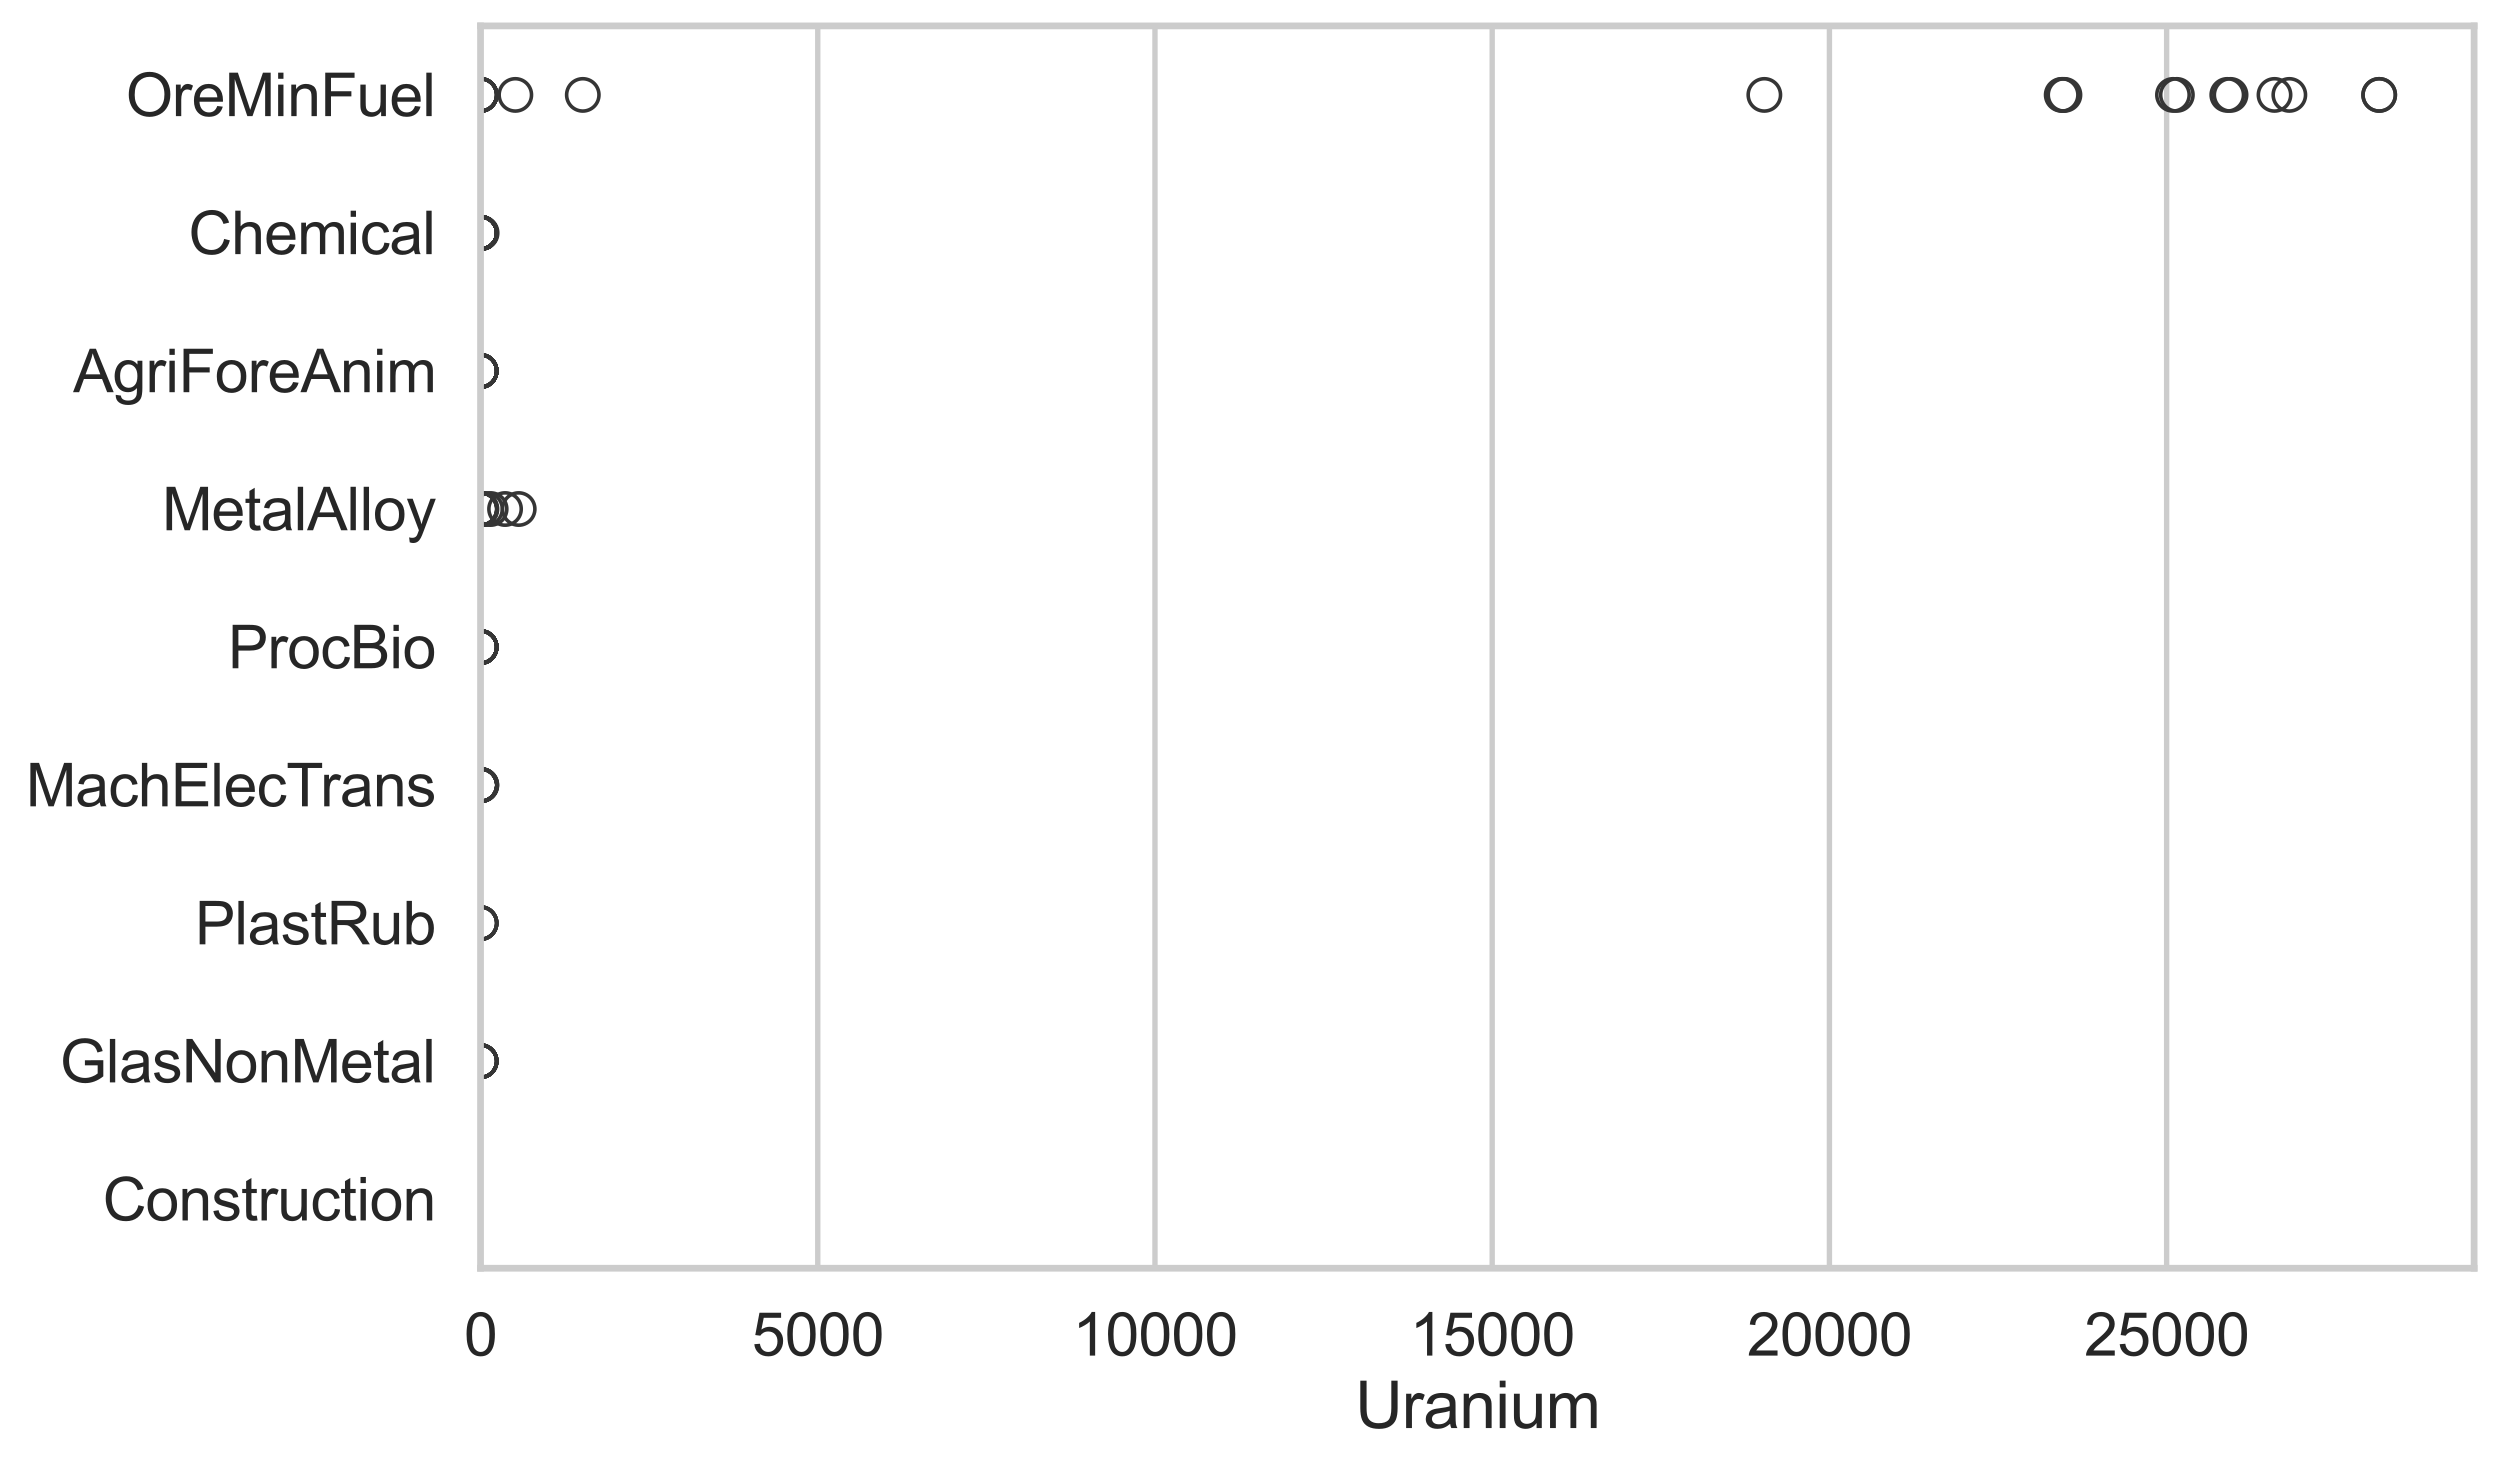 <?xml version="1.0" encoding="utf-8" standalone="no"?>
<!DOCTYPE svg PUBLIC "-//W3C//DTD SVG 1.1//EN"
  "http://www.w3.org/Graphics/SVG/1.1/DTD/svg11.dtd">
<svg xmlns:xlink="http://www.w3.org/1999/xlink" width="695.577pt" height="408.111pt" viewBox="0 0 695.577 408.111" xmlns="http://www.w3.org/2000/svg" version="1.1">
 <defs>
  <style type="text/css">*{stroke-linejoin: round; stroke-linecap: butt}</style>
 </defs>
 <g id="figure_1">
  <g id="patch_1">
   <path d="M 0 408.111 
L 695.577 408.111 
L 695.577 0 
L 0 0 
z
" style="fill: #ffffff"/>
  </g>
  <g id="axes_1">
   <g id="patch_2">
    <path d="M 133.697 352.86 
L 688.377 352.86 
L 688.377 7.2 
L 133.697 7.2 
z
" style="fill: #ffffff"/>
   </g>
   <g id="matplotlib.axis_1">
    <g id="xtick_1">
     <g id="line2d_1">
      <path d="M 133.697 352.86 
L 133.697 7.2 
" clip-path="url(#p4e4117b2bf)" style="fill: none; stroke: #cccccc; stroke-width: 1.5; stroke-linecap: round"/>
     </g>
     <g id="text_1">
      <!-- 0 -->
      <g style="fill: #262626" transform="translate(129.109 377.17) scale(0.165 -0.165)">
       <defs>
        <path id="ArialMT-30" d="M 266 2259 
Q 266 3072 433 3567 
Q 600 4063 929 4331 
Q 1259 4600 1759 4600 
Q 2128 4600 2406 4451 
Q 2684 4303 2865 4023 
Q 3047 3744 3150 3342 
Q 3253 2941 3253 2259 
Q 3253 1453 3087 958 
Q 2922 463 2592 192 
Q 2263 -78 1759 -78 
Q 1097 -78 719 397 
Q 266 969 266 2259 
z
M 844 2259 
Q 844 1131 1108 757 
Q 1372 384 1759 384 
Q 2147 384 2411 759 
Q 2675 1134 2675 2259 
Q 2675 3391 2411 3762 
Q 2147 4134 1753 4134 
Q 1366 4134 1134 3806 
Q 844 3388 844 2259 
z
" transform="scale(0.016)"/>
       </defs>
       <use xlink:href="#ArialMT-30"/>
      </g>
     </g>
    </g>
    <g id="xtick_2">
     <g id="line2d_2">
      <path d="M 227.523 352.86 
L 227.523 7.2 
" clip-path="url(#p4e4117b2bf)" style="fill: none; stroke: #cccccc; stroke-width: 1.5; stroke-linecap: round"/>
     </g>
     <g id="text_2">
      <!-- 5000 -->
      <g style="fill: #262626" transform="translate(209.172 377.17) scale(0.165 -0.165)">
       <defs>
        <path id="ArialMT-35" d="M 266 1200 
L 856 1250 
Q 922 819 1161 601 
Q 1400 384 1738 384 
Q 2144 384 2425 690 
Q 2706 997 2706 1503 
Q 2706 1984 2436 2262 
Q 2166 2541 1728 2541 
Q 1456 2541 1237 2417 
Q 1019 2294 894 2097 
L 366 2166 
L 809 4519 
L 3088 4519 
L 3088 3981 
L 1259 3981 
L 1013 2750 
Q 1425 3038 1878 3038 
Q 2478 3038 2890 2622 
Q 3303 2206 3303 1553 
Q 3303 931 2941 478 
Q 2500 -78 1738 -78 
Q 1113 -78 717 272 
Q 322 622 266 1200 
z
" transform="scale(0.016)"/>
       </defs>
       <use xlink:href="#ArialMT-35"/>
       <use xlink:href="#ArialMT-30" transform="translate(55.615 0)"/>
       <use xlink:href="#ArialMT-30" transform="translate(111.23 0)"/>
       <use xlink:href="#ArialMT-30" transform="translate(166.846 0)"/>
      </g>
     </g>
    </g>
    <g id="xtick_3">
     <g id="line2d_3">
      <path d="M 321.349 352.86 
L 321.349 7.2 
" clip-path="url(#p4e4117b2bf)" style="fill: none; stroke: #cccccc; stroke-width: 1.5; stroke-linecap: round"/>
     </g>
     <g id="text_3">
      <!-- 10000 -->
      <g style="fill: #262626" transform="translate(298.41 377.17) scale(0.165 -0.165)">
       <defs>
        <path id="ArialMT-31" d="M 2384 0 
L 1822 0 
L 1822 3584 
Q 1619 3391 1289 3197 
Q 959 3003 697 2906 
L 697 3450 
Q 1169 3672 1522 3987 
Q 1875 4303 2022 4600 
L 2384 4600 
L 2384 0 
z
" transform="scale(0.016)"/>
       </defs>
       <use xlink:href="#ArialMT-31"/>
       <use xlink:href="#ArialMT-30" transform="translate(55.615 0)"/>
       <use xlink:href="#ArialMT-30" transform="translate(111.23 0)"/>
       <use xlink:href="#ArialMT-30" transform="translate(166.846 0)"/>
       <use xlink:href="#ArialMT-30" transform="translate(222.461 0)"/>
      </g>
     </g>
    </g>
    <g id="xtick_4">
     <g id="line2d_4">
      <path d="M 415.174 352.86 
L 415.174 7.2 
" clip-path="url(#p4e4117b2bf)" style="fill: none; stroke: #cccccc; stroke-width: 1.5; stroke-linecap: round"/>
     </g>
     <g id="text_4">
      <!-- 15000 -->
      <g style="fill: #262626" transform="translate(392.236 377.17) scale(0.165 -0.165)">
       <use xlink:href="#ArialMT-31"/>
       <use xlink:href="#ArialMT-35" transform="translate(55.615 0)"/>
       <use xlink:href="#ArialMT-30" transform="translate(111.23 0)"/>
       <use xlink:href="#ArialMT-30" transform="translate(166.846 0)"/>
       <use xlink:href="#ArialMT-30" transform="translate(222.461 0)"/>
      </g>
     </g>
    </g>
    <g id="xtick_5">
     <g id="line2d_5">
      <path d="M 509 352.86 
L 509 7.2 
" clip-path="url(#p4e4117b2bf)" style="fill: none; stroke: #cccccc; stroke-width: 1.5; stroke-linecap: round"/>
     </g>
     <g id="text_5">
      <!-- 20000 -->
      <g style="fill: #262626" transform="translate(486.061 377.17) scale(0.165 -0.165)">
       <defs>
        <path id="ArialMT-32" d="M 3222 541 
L 3222 0 
L 194 0 
Q 188 203 259 391 
Q 375 700 629 1000 
Q 884 1300 1366 1694 
Q 2113 2306 2375 2664 
Q 2638 3022 2638 3341 
Q 2638 3675 2398 3904 
Q 2159 4134 1775 4134 
Q 1369 4134 1125 3890 
Q 881 3647 878 3216 
L 300 3275 
Q 359 3922 746 4261 
Q 1134 4600 1788 4600 
Q 2447 4600 2831 4234 
Q 3216 3869 3216 3328 
Q 3216 3053 3103 2787 
Q 2991 2522 2730 2228 
Q 2469 1934 1863 1422 
Q 1356 997 1212 845 
Q 1069 694 975 541 
L 3222 541 
z
" transform="scale(0.016)"/>
       </defs>
       <use xlink:href="#ArialMT-32"/>
       <use xlink:href="#ArialMT-30" transform="translate(55.615 0)"/>
       <use xlink:href="#ArialMT-30" transform="translate(111.23 0)"/>
       <use xlink:href="#ArialMT-30" transform="translate(166.846 0)"/>
       <use xlink:href="#ArialMT-30" transform="translate(222.461 0)"/>
      </g>
     </g>
    </g>
    <g id="xtick_6">
     <g id="line2d_6">
      <path d="M 602.826 352.86 
L 602.826 7.2 
" clip-path="url(#p4e4117b2bf)" style="fill: none; stroke: #cccccc; stroke-width: 1.5; stroke-linecap: round"/>
     </g>
     <g id="text_6">
      <!-- 25000 -->
      <g style="fill: #262626" transform="translate(579.887 377.17) scale(0.165 -0.165)">
       <use xlink:href="#ArialMT-32"/>
       <use xlink:href="#ArialMT-35" transform="translate(55.615 0)"/>
       <use xlink:href="#ArialMT-30" transform="translate(111.23 0)"/>
       <use xlink:href="#ArialMT-30" transform="translate(166.846 0)"/>
       <use xlink:href="#ArialMT-30" transform="translate(222.461 0)"/>
      </g>
     </g>
    </g>
    <g id="text_7">
     <!-- Uranium -->
     <g style="fill: #262626" transform="translate(377.03 397.334) scale(0.18 -0.18)">
      <defs>
       <path id="ArialMT-55" d="M 3500 4581 
L 4106 4581 
L 4106 1934 
Q 4106 1244 3950 837 
Q 3794 431 3386 176 
Q 2978 -78 2316 -78 
Q 1672 -78 1262 144 
Q 853 366 678 786 
Q 503 1206 503 1934 
L 503 4581 
L 1109 4581 
L 1109 1938 
Q 1109 1341 1220 1058 
Q 1331 775 1601 622 
Q 1872 469 2263 469 
Q 2931 469 3215 772 
Q 3500 1075 3500 1938 
L 3500 4581 
z
" transform="scale(0.016)"/>
       <path id="ArialMT-72" d="M 416 0 
L 416 3319 
L 922 3319 
L 922 2816 
Q 1116 3169 1280 3281 
Q 1444 3394 1641 3394 
Q 1925 3394 2219 3213 
L 2025 2691 
Q 1819 2813 1613 2813 
Q 1428 2813 1281 2702 
Q 1134 2591 1072 2394 
Q 978 2094 978 1738 
L 978 0 
L 416 0 
z
" transform="scale(0.016)"/>
       <path id="ArialMT-61" d="M 2588 409 
Q 2275 144 1986 34 
Q 1697 -75 1366 -75 
Q 819 -75 525 192 
Q 231 459 231 875 
Q 231 1119 342 1320 
Q 453 1522 633 1644 
Q 813 1766 1038 1828 
Q 1203 1872 1538 1913 
Q 2219 1994 2541 2106 
Q 2544 2222 2544 2253 
Q 2544 2597 2384 2738 
Q 2169 2928 1744 2928 
Q 1347 2928 1158 2789 
Q 969 2650 878 2297 
L 328 2372 
Q 403 2725 575 2942 
Q 747 3159 1072 3276 
Q 1397 3394 1825 3394 
Q 2250 3394 2515 3294 
Q 2781 3194 2906 3042 
Q 3031 2891 3081 2659 
Q 3109 2516 3109 2141 
L 3109 1391 
Q 3109 606 3145 398 
Q 3181 191 3288 0 
L 2700 0 
Q 2613 175 2588 409 
z
M 2541 1666 
Q 2234 1541 1622 1453 
Q 1275 1403 1131 1340 
Q 988 1278 909 1158 
Q 831 1038 831 891 
Q 831 666 1001 516 
Q 1172 366 1500 366 
Q 1825 366 2078 508 
Q 2331 650 2450 897 
Q 2541 1088 2541 1459 
L 2541 1666 
z
" transform="scale(0.016)"/>
       <path id="ArialMT-6e" d="M 422 0 
L 422 3319 
L 928 3319 
L 928 2847 
Q 1294 3394 1984 3394 
Q 2284 3394 2536 3286 
Q 2788 3178 2913 3003 
Q 3038 2828 3088 2588 
Q 3119 2431 3119 2041 
L 3119 0 
L 2556 0 
L 2556 2019 
Q 2556 2363 2490 2533 
Q 2425 2703 2258 2804 
Q 2091 2906 1866 2906 
Q 1506 2906 1245 2678 
Q 984 2450 984 1813 
L 984 0 
L 422 0 
z
" transform="scale(0.016)"/>
       <path id="ArialMT-69" d="M 425 3934 
L 425 4581 
L 988 4581 
L 988 3934 
L 425 3934 
z
M 425 0 
L 425 3319 
L 988 3319 
L 988 0 
L 425 0 
z
" transform="scale(0.016)"/>
       <path id="ArialMT-75" d="M 2597 0 
L 2597 488 
Q 2209 -75 1544 -75 
Q 1250 -75 995 37 
Q 741 150 617 320 
Q 494 491 444 738 
Q 409 903 409 1263 
L 409 3319 
L 972 3319 
L 972 1478 
Q 972 1038 1006 884 
Q 1059 663 1231 536 
Q 1403 409 1656 409 
Q 1909 409 2131 539 
Q 2353 669 2445 892 
Q 2538 1116 2538 1541 
L 2538 3319 
L 3100 3319 
L 3100 0 
L 2597 0 
z
" transform="scale(0.016)"/>
       <path id="ArialMT-6d" d="M 422 0 
L 422 3319 
L 925 3319 
L 925 2853 
Q 1081 3097 1340 3245 
Q 1600 3394 1931 3394 
Q 2300 3394 2536 3241 
Q 2772 3088 2869 2813 
Q 3263 3394 3894 3394 
Q 4388 3394 4653 3120 
Q 4919 2847 4919 2278 
L 4919 0 
L 4359 0 
L 4359 2091 
Q 4359 2428 4304 2576 
Q 4250 2725 4106 2815 
Q 3963 2906 3769 2906 
Q 3419 2906 3187 2673 
Q 2956 2441 2956 1928 
L 2956 0 
L 2394 0 
L 2394 2156 
Q 2394 2531 2256 2718 
Q 2119 2906 1806 2906 
Q 1569 2906 1367 2781 
Q 1166 2656 1075 2415 
Q 984 2175 984 1722 
L 984 0 
L 422 0 
z
" transform="scale(0.016)"/>
      </defs>
      <use xlink:href="#ArialMT-55"/>
      <use xlink:href="#ArialMT-72" transform="translate(72.217 0)"/>
      <use xlink:href="#ArialMT-61" transform="translate(105.518 0)"/>
      <use xlink:href="#ArialMT-6e" transform="translate(161.133 0)"/>
      <use xlink:href="#ArialMT-69" transform="translate(216.748 0)"/>
      <use xlink:href="#ArialMT-75" transform="translate(238.965 0)"/>
      <use xlink:href="#ArialMT-6d" transform="translate(294.58 0)"/>
     </g>
    </g>
   </g>
   <g id="matplotlib.axis_2">
    <g id="ytick_1">
     <g id="text_8">
      <!-- OreMinFuel -->
      <g style="fill: #262626" transform="translate(35.013 32.309) scale(0.165 -0.165)">
       <defs>
        <path id="ArialMT-4f" d="M 309 2231 
Q 309 3372 921 4017 
Q 1534 4663 2503 4663 
Q 3138 4663 3647 4359 
Q 4156 4056 4423 3514 
Q 4691 2972 4691 2284 
Q 4691 1588 4409 1038 
Q 4128 488 3612 205 
Q 3097 -78 2500 -78 
Q 1853 -78 1343 234 
Q 834 547 571 1087 
Q 309 1628 309 2231 
z
M 934 2222 
Q 934 1394 1379 917 
Q 1825 441 2497 441 
Q 3181 441 3623 922 
Q 4066 1403 4066 2288 
Q 4066 2847 3877 3264 
Q 3688 3681 3323 3911 
Q 2959 4141 2506 4141 
Q 1863 4141 1398 3698 
Q 934 3256 934 2222 
z
" transform="scale(0.016)"/>
        <path id="ArialMT-65" d="M 2694 1069 
L 3275 997 
Q 3138 488 2766 206 
Q 2394 -75 1816 -75 
Q 1088 -75 661 373 
Q 234 822 234 1631 
Q 234 2469 665 2931 
Q 1097 3394 1784 3394 
Q 2450 3394 2872 2941 
Q 3294 2488 3294 1666 
Q 3294 1616 3291 1516 
L 816 1516 
Q 847 969 1125 678 
Q 1403 388 1819 388 
Q 2128 388 2347 550 
Q 2566 713 2694 1069 
z
M 847 1978 
L 2700 1978 
Q 2663 2397 2488 2606 
Q 2219 2931 1791 2931 
Q 1403 2931 1139 2672 
Q 875 2413 847 1978 
z
" transform="scale(0.016)"/>
        <path id="ArialMT-4d" d="M 475 0 
L 475 4581 
L 1388 4581 
L 2472 1338 
Q 2622 884 2691 659 
Q 2769 909 2934 1394 
L 4031 4581 
L 4847 4581 
L 4847 0 
L 4263 0 
L 4263 3834 
L 2931 0 
L 2384 0 
L 1059 3900 
L 1059 0 
L 475 0 
z
" transform="scale(0.016)"/>
        <path id="ArialMT-46" d="M 525 0 
L 525 4581 
L 3616 4581 
L 3616 4041 
L 1131 4041 
L 1131 2622 
L 3281 2622 
L 3281 2081 
L 1131 2081 
L 1131 0 
L 525 0 
z
" transform="scale(0.016)"/>
        <path id="ArialMT-6c" d="M 409 0 
L 409 4581 
L 972 4581 
L 972 0 
L 409 0 
z
" transform="scale(0.016)"/>
       </defs>
       <use xlink:href="#ArialMT-4f"/>
       <use xlink:href="#ArialMT-72" transform="translate(77.783 0)"/>
       <use xlink:href="#ArialMT-65" transform="translate(111.084 0)"/>
       <use xlink:href="#ArialMT-4d" transform="translate(166.699 0)"/>
       <use xlink:href="#ArialMT-69" transform="translate(250 0)"/>
       <use xlink:href="#ArialMT-6e" transform="translate(272.217 0)"/>
       <use xlink:href="#ArialMT-46" transform="translate(327.832 0)"/>
       <use xlink:href="#ArialMT-75" transform="translate(388.916 0)"/>
       <use xlink:href="#ArialMT-65" transform="translate(444.531 0)"/>
       <use xlink:href="#ArialMT-6c" transform="translate(500.146 0)"/>
      </g>
     </g>
    </g>
    <g id="ytick_2">
     <g id="text_9">
      <!-- Chemical -->
      <g style="fill: #262626" transform="translate(52.428 70.715) scale(0.165 -0.165)">
       <defs>
        <path id="ArialMT-43" d="M 3763 1606 
L 4369 1453 
Q 4178 706 3683 314 
Q 3188 -78 2472 -78 
Q 1731 -78 1267 223 
Q 803 525 561 1097 
Q 319 1669 319 2325 
Q 319 3041 592 3573 
Q 866 4106 1370 4382 
Q 1875 4659 2481 4659 
Q 3169 4659 3637 4309 
Q 4106 3959 4291 3325 
L 3694 3184 
Q 3534 3684 3231 3912 
Q 2928 4141 2469 4141 
Q 1941 4141 1586 3887 
Q 1231 3634 1087 3207 
Q 944 2781 944 2328 
Q 944 1744 1114 1308 
Q 1284 872 1643 656 
Q 2003 441 2422 441 
Q 2931 441 3284 734 
Q 3638 1028 3763 1606 
z
" transform="scale(0.016)"/>
        <path id="ArialMT-68" d="M 422 0 
L 422 4581 
L 984 4581 
L 984 2938 
Q 1378 3394 1978 3394 
Q 2347 3394 2619 3248 
Q 2891 3103 3008 2847 
Q 3125 2591 3125 2103 
L 3125 0 
L 2563 0 
L 2563 2103 
Q 2563 2525 2380 2717 
Q 2197 2909 1863 2909 
Q 1613 2909 1392 2779 
Q 1172 2650 1078 2428 
Q 984 2206 984 1816 
L 984 0 
L 422 0 
z
" transform="scale(0.016)"/>
        <path id="ArialMT-63" d="M 2588 1216 
L 3141 1144 
Q 3050 572 2676 248 
Q 2303 -75 1759 -75 
Q 1078 -75 664 370 
Q 250 816 250 1647 
Q 250 2184 428 2587 
Q 606 2991 970 3192 
Q 1334 3394 1763 3394 
Q 2303 3394 2647 3120 
Q 2991 2847 3088 2344 
L 2541 2259 
Q 2463 2594 2264 2762 
Q 2066 2931 1784 2931 
Q 1359 2931 1093 2626 
Q 828 2322 828 1663 
Q 828 994 1084 691 
Q 1341 388 1753 388 
Q 2084 388 2306 591 
Q 2528 794 2588 1216 
z
" transform="scale(0.016)"/>
       </defs>
       <use xlink:href="#ArialMT-43"/>
       <use xlink:href="#ArialMT-68" transform="translate(72.217 0)"/>
       <use xlink:href="#ArialMT-65" transform="translate(127.832 0)"/>
       <use xlink:href="#ArialMT-6d" transform="translate(183.447 0)"/>
       <use xlink:href="#ArialMT-69" transform="translate(266.748 0)"/>
       <use xlink:href="#ArialMT-63" transform="translate(288.965 0)"/>
       <use xlink:href="#ArialMT-61" transform="translate(338.965 0)"/>
       <use xlink:href="#ArialMT-6c" transform="translate(394.58 0)"/>
      </g>
     </g>
    </g>
    <g id="ytick_3">
     <g id="text_10">
      <!-- AgriForeAnim -->
      <g style="fill: #262626" transform="translate(20.341 109.122) scale(0.165 -0.165)">
       <defs>
        <path id="ArialMT-41" d="M -9 0 
L 1750 4581 
L 2403 4581 
L 4278 0 
L 3588 0 
L 3053 1388 
L 1138 1388 
L 634 0 
L -9 0 
z
M 1313 1881 
L 2866 1881 
L 2388 3150 
Q 2169 3728 2063 4100 
Q 1975 3659 1816 3225 
L 1313 1881 
z
" transform="scale(0.016)"/>
        <path id="ArialMT-67" d="M 319 -275 
L 866 -356 
Q 900 -609 1056 -725 
Q 1266 -881 1628 -881 
Q 2019 -881 2231 -725 
Q 2444 -569 2519 -288 
Q 2563 -116 2559 434 
Q 2191 0 1641 0 
Q 956 0 581 494 
Q 206 988 206 1678 
Q 206 2153 378 2554 
Q 550 2956 876 3175 
Q 1203 3394 1644 3394 
Q 2231 3394 2613 2919 
L 2613 3319 
L 3131 3319 
L 3131 450 
Q 3131 -325 2973 -648 
Q 2816 -972 2473 -1159 
Q 2131 -1347 1631 -1347 
Q 1038 -1347 672 -1080 
Q 306 -813 319 -275 
z
M 784 1719 
Q 784 1066 1043 766 
Q 1303 466 1694 466 
Q 2081 466 2343 764 
Q 2606 1063 2606 1700 
Q 2606 2309 2336 2618 
Q 2066 2928 1684 2928 
Q 1309 2928 1046 2623 
Q 784 2319 784 1719 
z
" transform="scale(0.016)"/>
        <path id="ArialMT-6f" d="M 213 1659 
Q 213 2581 725 3025 
Q 1153 3394 1769 3394 
Q 2453 3394 2887 2945 
Q 3322 2497 3322 1706 
Q 3322 1066 3130 698 
Q 2938 331 2570 128 
Q 2203 -75 1769 -75 
Q 1072 -75 642 372 
Q 213 819 213 1659 
z
M 791 1659 
Q 791 1022 1069 705 
Q 1347 388 1769 388 
Q 2188 388 2466 706 
Q 2744 1025 2744 1678 
Q 2744 2294 2464 2611 
Q 2184 2928 1769 2928 
Q 1347 2928 1069 2612 
Q 791 2297 791 1659 
z
" transform="scale(0.016)"/>
       </defs>
       <use xlink:href="#ArialMT-41"/>
       <use xlink:href="#ArialMT-67" transform="translate(66.699 0)"/>
       <use xlink:href="#ArialMT-72" transform="translate(122.314 0)"/>
       <use xlink:href="#ArialMT-69" transform="translate(155.615 0)"/>
       <use xlink:href="#ArialMT-46" transform="translate(177.832 0)"/>
       <use xlink:href="#ArialMT-6f" transform="translate(238.916 0)"/>
       <use xlink:href="#ArialMT-72" transform="translate(294.531 0)"/>
       <use xlink:href="#ArialMT-65" transform="translate(327.832 0)"/>
       <use xlink:href="#ArialMT-41" transform="translate(383.447 0)"/>
       <use xlink:href="#ArialMT-6e" transform="translate(450.146 0)"/>
       <use xlink:href="#ArialMT-69" transform="translate(505.762 0)"/>
       <use xlink:href="#ArialMT-6d" transform="translate(527.979 0)"/>
      </g>
     </g>
    </g>
    <g id="ytick_4">
     <g id="text_11">
      <!-- MetalAlloy -->
      <g style="fill: #262626" transform="translate(45.088 147.529) scale(0.165 -0.165)">
       <defs>
        <path id="ArialMT-74" d="M 1650 503 
L 1731 6 
Q 1494 -44 1306 -44 
Q 1000 -44 831 53 
Q 663 150 594 308 
Q 525 466 525 972 
L 525 2881 
L 113 2881 
L 113 3319 
L 525 3319 
L 525 4141 
L 1084 4478 
L 1084 3319 
L 1650 3319 
L 1650 2881 
L 1084 2881 
L 1084 941 
Q 1084 700 1114 631 
Q 1144 563 1211 522 
Q 1278 481 1403 481 
Q 1497 481 1650 503 
z
" transform="scale(0.016)"/>
        <path id="ArialMT-79" d="M 397 -1278 
L 334 -750 
Q 519 -800 656 -800 
Q 844 -800 956 -737 
Q 1069 -675 1141 -563 
Q 1194 -478 1313 -144 
Q 1328 -97 1363 -6 
L 103 3319 
L 709 3319 
L 1400 1397 
Q 1534 1031 1641 628 
Q 1738 1016 1872 1384 
L 2581 3319 
L 3144 3319 
L 1881 -56 
Q 1678 -603 1566 -809 
Q 1416 -1088 1222 -1217 
Q 1028 -1347 759 -1347 
Q 597 -1347 397 -1278 
z
" transform="scale(0.016)"/>
       </defs>
       <use xlink:href="#ArialMT-4d"/>
       <use xlink:href="#ArialMT-65" transform="translate(83.301 0)"/>
       <use xlink:href="#ArialMT-74" transform="translate(138.916 0)"/>
       <use xlink:href="#ArialMT-61" transform="translate(166.699 0)"/>
       <use xlink:href="#ArialMT-6c" transform="translate(222.314 0)"/>
       <use xlink:href="#ArialMT-41" transform="translate(244.531 0)"/>
       <use xlink:href="#ArialMT-6c" transform="translate(311.23 0)"/>
       <use xlink:href="#ArialMT-6c" transform="translate(333.447 0)"/>
       <use xlink:href="#ArialMT-6f" transform="translate(355.664 0)"/>
       <use xlink:href="#ArialMT-79" transform="translate(411.279 0)"/>
      </g>
     </g>
    </g>
    <g id="ytick_5">
     <g id="text_12">
      <!-- ProcBio -->
      <g style="fill: #262626" transform="translate(63.424 185.935) scale(0.165 -0.165)">
       <defs>
        <path id="ArialMT-50" d="M 494 0 
L 494 4581 
L 2222 4581 
Q 2678 4581 2919 4538 
Q 3256 4481 3484 4323 
Q 3713 4166 3852 3881 
Q 3991 3597 3991 3256 
Q 3991 2672 3619 2267 
Q 3247 1863 2275 1863 
L 1100 1863 
L 1100 0 
L 494 0 
z
M 1100 2403 
L 2284 2403 
Q 2872 2403 3119 2622 
Q 3366 2841 3366 3238 
Q 3366 3525 3220 3729 
Q 3075 3934 2838 4000 
Q 2684 4041 2272 4041 
L 1100 4041 
L 1100 2403 
z
" transform="scale(0.016)"/>
        <path id="ArialMT-42" d="M 469 0 
L 469 4581 
L 2188 4581 
Q 2713 4581 3030 4442 
Q 3347 4303 3526 4014 
Q 3706 3725 3706 3409 
Q 3706 3116 3547 2856 
Q 3388 2597 3066 2438 
Q 3481 2316 3704 2022 
Q 3928 1728 3928 1328 
Q 3928 1006 3792 729 
Q 3656 453 3456 303 
Q 3256 153 2954 76 
Q 2653 0 2216 0 
L 469 0 
z
M 1075 2656 
L 2066 2656 
Q 2469 2656 2644 2709 
Q 2875 2778 2992 2937 
Q 3109 3097 3109 3338 
Q 3109 3566 3000 3739 
Q 2891 3913 2687 3977 
Q 2484 4041 1991 4041 
L 1075 4041 
L 1075 2656 
z
M 1075 541 
L 2216 541 
Q 2509 541 2628 563 
Q 2838 600 2978 687 
Q 3119 775 3209 942 
Q 3300 1109 3300 1328 
Q 3300 1584 3169 1773 
Q 3038 1963 2805 2039 
Q 2572 2116 2134 2116 
L 1075 2116 
L 1075 541 
z
" transform="scale(0.016)"/>
       </defs>
       <use xlink:href="#ArialMT-50"/>
       <use xlink:href="#ArialMT-72" transform="translate(66.699 0)"/>
       <use xlink:href="#ArialMT-6f" transform="translate(100 0)"/>
       <use xlink:href="#ArialMT-63" transform="translate(155.615 0)"/>
       <use xlink:href="#ArialMT-42" transform="translate(205.615 0)"/>
       <use xlink:href="#ArialMT-69" transform="translate(272.314 0)"/>
       <use xlink:href="#ArialMT-6f" transform="translate(294.531 0)"/>
      </g>
     </g>
    </g>
    <g id="ytick_6">
     <g id="text_13">
      <!-- MachElecTrans -->
      <g style="fill: #262626" transform="translate(7.2 224.342) scale(0.165 -0.165)">
       <defs>
        <path id="ArialMT-45" d="M 506 0 
L 506 4581 
L 3819 4581 
L 3819 4041 
L 1113 4041 
L 1113 2638 
L 3647 2638 
L 3647 2100 
L 1113 2100 
L 1113 541 
L 3925 541 
L 3925 0 
L 506 0 
z
" transform="scale(0.016)"/>
        <path id="ArialMT-54" d="M 1659 0 
L 1659 4041 
L 150 4041 
L 150 4581 
L 3781 4581 
L 3781 4041 
L 2266 4041 
L 2266 0 
L 1659 0 
z
" transform="scale(0.016)"/>
        <path id="ArialMT-73" d="M 197 991 
L 753 1078 
Q 800 744 1014 566 
Q 1228 388 1613 388 
Q 2000 388 2187 545 
Q 2375 703 2375 916 
Q 2375 1106 2209 1216 
Q 2094 1291 1634 1406 
Q 1016 1563 777 1677 
Q 538 1791 414 1992 
Q 291 2194 291 2438 
Q 291 2659 392 2848 
Q 494 3038 669 3163 
Q 800 3259 1026 3326 
Q 1253 3394 1513 3394 
Q 1903 3394 2198 3281 
Q 2494 3169 2634 2976 
Q 2775 2784 2828 2463 
L 2278 2388 
Q 2241 2644 2061 2787 
Q 1881 2931 1553 2931 
Q 1166 2931 1000 2803 
Q 834 2675 834 2503 
Q 834 2394 903 2306 
Q 972 2216 1119 2156 
Q 1203 2125 1616 2013 
Q 2213 1853 2448 1751 
Q 2684 1650 2818 1456 
Q 2953 1263 2953 975 
Q 2953 694 2789 445 
Q 2625 197 2315 61 
Q 2006 -75 1616 -75 
Q 969 -75 630 194 
Q 291 463 197 991 
z
" transform="scale(0.016)"/>
       </defs>
       <use xlink:href="#ArialMT-4d"/>
       <use xlink:href="#ArialMT-61" transform="translate(83.301 0)"/>
       <use xlink:href="#ArialMT-63" transform="translate(138.916 0)"/>
       <use xlink:href="#ArialMT-68" transform="translate(188.916 0)"/>
       <use xlink:href="#ArialMT-45" transform="translate(244.531 0)"/>
       <use xlink:href="#ArialMT-6c" transform="translate(311.23 0)"/>
       <use xlink:href="#ArialMT-65" transform="translate(333.447 0)"/>
       <use xlink:href="#ArialMT-63" transform="translate(389.062 0)"/>
       <use xlink:href="#ArialMT-54" transform="translate(439.062 0)"/>
       <use xlink:href="#ArialMT-72" transform="translate(496.396 0)"/>
       <use xlink:href="#ArialMT-61" transform="translate(529.697 0)"/>
       <use xlink:href="#ArialMT-6e" transform="translate(585.312 0)"/>
       <use xlink:href="#ArialMT-73" transform="translate(640.928 0)"/>
      </g>
     </g>
    </g>
    <g id="ytick_7">
     <g id="text_14">
      <!-- PlastRub -->
      <g style="fill: #262626" transform="translate(54.248 262.749) scale(0.165 -0.165)">
       <defs>
        <path id="ArialMT-52" d="M 503 0 
L 503 4581 
L 2534 4581 
Q 3147 4581 3465 4457 
Q 3784 4334 3975 4021 
Q 4166 3709 4166 3331 
Q 4166 2844 3850 2509 
Q 3534 2175 2875 2084 
Q 3116 1969 3241 1856 
Q 3506 1613 3744 1247 
L 4541 0 
L 3778 0 
L 3172 953 
Q 2906 1366 2734 1584 
Q 2563 1803 2427 1890 
Q 2291 1978 2150 2013 
Q 2047 2034 1813 2034 
L 1109 2034 
L 1109 0 
L 503 0 
z
M 1109 2559 
L 2413 2559 
Q 2828 2559 3062 2645 
Q 3297 2731 3419 2920 
Q 3541 3109 3541 3331 
Q 3541 3656 3305 3865 
Q 3069 4075 2559 4075 
L 1109 4075 
L 1109 2559 
z
" transform="scale(0.016)"/>
        <path id="ArialMT-62" d="M 941 0 
L 419 0 
L 419 4581 
L 981 4581 
L 981 2947 
Q 1338 3394 1891 3394 
Q 2197 3394 2470 3270 
Q 2744 3147 2920 2923 
Q 3097 2700 3197 2384 
Q 3297 2069 3297 1709 
Q 3297 856 2875 390 
Q 2453 -75 1863 -75 
Q 1275 -75 941 416 
L 941 0 
z
M 934 1684 
Q 934 1088 1097 822 
Q 1363 388 1816 388 
Q 2184 388 2453 708 
Q 2722 1028 2722 1663 
Q 2722 2313 2464 2622 
Q 2206 2931 1841 2931 
Q 1472 2931 1203 2611 
Q 934 2291 934 1684 
z
" transform="scale(0.016)"/>
       </defs>
       <use xlink:href="#ArialMT-50"/>
       <use xlink:href="#ArialMT-6c" transform="translate(66.699 0)"/>
       <use xlink:href="#ArialMT-61" transform="translate(88.916 0)"/>
       <use xlink:href="#ArialMT-73" transform="translate(144.531 0)"/>
       <use xlink:href="#ArialMT-74" transform="translate(194.531 0)"/>
       <use xlink:href="#ArialMT-52" transform="translate(222.314 0)"/>
       <use xlink:href="#ArialMT-75" transform="translate(294.531 0)"/>
       <use xlink:href="#ArialMT-62" transform="translate(350.146 0)"/>
      </g>
     </g>
    </g>
    <g id="ytick_8">
     <g id="text_15">
      <!-- GlasNonMetal -->
      <g style="fill: #262626" transform="translate(16.659 301.155) scale(0.165 -0.165)">
       <defs>
        <path id="ArialMT-47" d="M 2638 1797 
L 2638 2334 
L 4578 2338 
L 4578 638 
Q 4131 281 3656 101 
Q 3181 -78 2681 -78 
Q 2006 -78 1454 211 
Q 903 500 622 1047 
Q 341 1594 341 2269 
Q 341 2938 620 3517 
Q 900 4097 1425 4378 
Q 1950 4659 2634 4659 
Q 3131 4659 3532 4498 
Q 3934 4338 4162 4050 
Q 4391 3763 4509 3300 
L 3963 3150 
Q 3859 3500 3706 3700 
Q 3553 3900 3268 4020 
Q 2984 4141 2638 4141 
Q 2222 4141 1919 4014 
Q 1616 3888 1430 3681 
Q 1244 3475 1141 3228 
Q 966 2803 966 2306 
Q 966 1694 1177 1281 
Q 1388 869 1791 669 
Q 2194 469 2647 469 
Q 3041 469 3416 620 
Q 3791 772 3984 944 
L 3984 1797 
L 2638 1797 
z
" transform="scale(0.016)"/>
        <path id="ArialMT-4e" d="M 488 0 
L 488 4581 
L 1109 4581 
L 3516 984 
L 3516 4581 
L 4097 4581 
L 4097 0 
L 3475 0 
L 1069 3600 
L 1069 0 
L 488 0 
z
" transform="scale(0.016)"/>
       </defs>
       <use xlink:href="#ArialMT-47"/>
       <use xlink:href="#ArialMT-6c" transform="translate(77.783 0)"/>
       <use xlink:href="#ArialMT-61" transform="translate(100 0)"/>
       <use xlink:href="#ArialMT-73" transform="translate(155.615 0)"/>
       <use xlink:href="#ArialMT-4e" transform="translate(205.615 0)"/>
       <use xlink:href="#ArialMT-6f" transform="translate(277.832 0)"/>
       <use xlink:href="#ArialMT-6e" transform="translate(333.447 0)"/>
       <use xlink:href="#ArialMT-4d" transform="translate(389.062 0)"/>
       <use xlink:href="#ArialMT-65" transform="translate(472.363 0)"/>
       <use xlink:href="#ArialMT-74" transform="translate(527.979 0)"/>
       <use xlink:href="#ArialMT-61" transform="translate(555.762 0)"/>
       <use xlink:href="#ArialMT-6c" transform="translate(611.377 0)"/>
      </g>
     </g>
    </g>
    <g id="ytick_9">
     <g id="text_16">
      <!-- Construction -->
      <g style="fill: #262626" transform="translate(28.575 339.562) scale(0.165 -0.165)">
       <use xlink:href="#ArialMT-43"/>
       <use xlink:href="#ArialMT-6f" transform="translate(72.217 0)"/>
       <use xlink:href="#ArialMT-6e" transform="translate(127.832 0)"/>
       <use xlink:href="#ArialMT-73" transform="translate(183.447 0)"/>
       <use xlink:href="#ArialMT-74" transform="translate(233.447 0)"/>
       <use xlink:href="#ArialMT-72" transform="translate(261.23 0)"/>
       <use xlink:href="#ArialMT-75" transform="translate(294.531 0)"/>
       <use xlink:href="#ArialMT-63" transform="translate(350.146 0)"/>
       <use xlink:href="#ArialMT-74" transform="translate(400.146 0)"/>
       <use xlink:href="#ArialMT-69" transform="translate(427.93 0)"/>
       <use xlink:href="#ArialMT-6f" transform="translate(450.146 0)"/>
       <use xlink:href="#ArialMT-6e" transform="translate(505.762 0)"/>
      </g>
     </g>
    </g>
   </g>
   <g id="patch_3">
    <path d="M 133.697 11.041 
L 133.697 41.766 
L 133.697 41.766 
L 133.697 11.041 
L 133.697 11.041 
z
" clip-path="url(#p4e4117b2bf)" style="fill: #ca74db; stroke: #353535; stroke-linejoin: miter"/>
   </g>
   <g id="line2d_7">
    <path d="M 133.697 26.403 
L 133.697 26.403 
" clip-path="url(#p4e4117b2bf)" style="fill: none; stroke: #353535"/>
   </g>
   <g id="line2d_8">
    <path d="M 133.697 26.403 
L 133.697 26.403 
" clip-path="url(#p4e4117b2bf)" style="fill: none; stroke: #353535"/>
   </g>
   <g id="line2d_9">
    <path d="M 133.697 18.722 
L 133.697 34.085 
" clip-path="url(#p4e4117b2bf)" style="fill: none; stroke: #353535; stroke-linecap: round"/>
   </g>
   <g id="line2d_10">
    <path d="M 133.697 18.722 
L 133.697 34.085 
" clip-path="url(#p4e4117b2bf)" style="fill: none; stroke: #353535; stroke-linecap: round"/>
   </g>
   <g id="line2d_11">
    <defs>
     <path id="m8088c03c87" d="M 0 4.5 
C 1.193 4.5 2.338 4.026 3.182 3.182 
C 4.026 2.338 4.5 1.193 4.5 0 
C 4.5 -1.193 4.026 -2.338 3.182 -3.182 
C 2.338 -4.026 1.193 -4.5 0 -4.5 
C -1.193 -4.5 -2.338 -4.026 -3.182 -3.182 
C -4.026 -2.338 -4.5 -1.193 -4.5 0 
C -4.5 1.193 -4.026 2.338 -3.182 3.182 
C -2.338 4.026 -1.193 4.5 0 4.5 
z
" style="stroke: #353535"/>
    </defs>
    <g clip-path="url(#p4e4117b2bf)">
     <use xlink:href="#m8088c03c87" x="573.92" y="26.403" style="fill-opacity: 0; stroke: #353535"/>
     <use xlink:href="#m8088c03c87" x="605.67" y="26.403" style="fill-opacity: 0; stroke: #353535"/>
     <use xlink:href="#m8088c03c87" x="636.967" y="26.403" style="fill-opacity: 0; stroke: #353535"/>
     <use xlink:href="#m8088c03c87" x="133.697" y="26.403" style="fill-opacity: 0; stroke: #353535"/>
     <use xlink:href="#m8088c03c87" x="133.697" y="26.403" style="fill-opacity: 0; stroke: #353535"/>
     <use xlink:href="#m8088c03c87" x="490.896" y="26.403" style="fill-opacity: 0; stroke: #353535"/>
     <use xlink:href="#m8088c03c87" x="619.703" y="26.403" style="fill-opacity: 0; stroke: #353535"/>
     <use xlink:href="#m8088c03c87" x="133.697" y="26.403" style="fill-opacity: 0; stroke: #353535"/>
     <use xlink:href="#m8088c03c87" x="133.697" y="26.403" style="fill-opacity: 0; stroke: #353535"/>
     <use xlink:href="#m8088c03c87" x="133.697" y="26.403" style="fill-opacity: 0; stroke: #353535"/>
     <use xlink:href="#m8088c03c87" x="133.706" y="26.403" style="fill-opacity: 0; stroke: #353535"/>
     <use xlink:href="#m8088c03c87" x="604.59" y="26.403" style="fill-opacity: 0; stroke: #353535"/>
     <use xlink:href="#m8088c03c87" x="661.964" y="26.403" style="fill-opacity: 0; stroke: #353535"/>
     <use xlink:href="#m8088c03c87" x="133.697" y="26.403" style="fill-opacity: 0; stroke: #353535"/>
     <use xlink:href="#m8088c03c87" x="661.964" y="26.403" style="fill-opacity: 0; stroke: #353535"/>
     <use xlink:href="#m8088c03c87" x="133.698" y="26.403" style="fill-opacity: 0; stroke: #353535"/>
     <use xlink:href="#m8088c03c87" x="133.697" y="26.403" style="fill-opacity: 0; stroke: #353535"/>
     <use xlink:href="#m8088c03c87" x="620.601" y="26.403" style="fill-opacity: 0; stroke: #353535"/>
     <use xlink:href="#m8088c03c87" x="133.697" y="26.403" style="fill-opacity: 0; stroke: #353535"/>
     <use xlink:href="#m8088c03c87" x="162.152" y="26.403" style="fill-opacity: 0; stroke: #353535"/>
     <use xlink:href="#m8088c03c87" x="574.39" y="26.403" style="fill-opacity: 0; stroke: #353535"/>
     <use xlink:href="#m8088c03c87" x="143.383" y="26.403" style="fill-opacity: 0; stroke: #353535"/>
     <use xlink:href="#m8088c03c87" x="632.84" y="26.403" style="fill-opacity: 0; stroke: #353535"/>
     <use xlink:href="#m8088c03c87" x="573.63" y="26.403" style="fill-opacity: 0; stroke: #353535"/>
    </g>
   </g>
   <g id="patch_4">
    <path d="M 133.697 49.447 
L 133.697 80.173 
L 133.698 80.173 
L 133.698 49.447 
L 133.697 49.447 
z
" clip-path="url(#p4e4117b2bf)" style="fill: #5ca236; stroke: #353535; stroke-linejoin: miter"/>
   </g>
   <g id="line2d_12">
    <path d="M 133.697 64.81 
L 133.697 64.81 
" clip-path="url(#p4e4117b2bf)" style="fill: none; stroke: #353535"/>
   </g>
   <g id="line2d_13">
    <path d="M 133.698 64.81 
L 133.698 64.81 
" clip-path="url(#p4e4117b2bf)" style="fill: none; stroke: #353535"/>
   </g>
   <g id="line2d_14">
    <path d="M 133.697 57.129 
L 133.697 72.491 
" clip-path="url(#p4e4117b2bf)" style="fill: none; stroke: #353535; stroke-linecap: round"/>
   </g>
   <g id="line2d_15">
    <path d="M 133.698 57.129 
L 133.698 72.491 
" clip-path="url(#p4e4117b2bf)" style="fill: none; stroke: #353535; stroke-linecap: round"/>
   </g>
   <g id="line2d_16">
    <g clip-path="url(#p4e4117b2bf)">
     <use xlink:href="#m8088c03c87" x="133.776" y="64.81" style="fill-opacity: 0; stroke: #353535"/>
     <use xlink:href="#m8088c03c87" x="133.757" y="64.81" style="fill-opacity: 0; stroke: #353535"/>
     <use xlink:href="#m8088c03c87" x="133.701" y="64.81" style="fill-opacity: 0; stroke: #353535"/>
     <use xlink:href="#m8088c03c87" x="133.699" y="64.81" style="fill-opacity: 0; stroke: #353535"/>
     <use xlink:href="#m8088c03c87" x="133.715" y="64.81" style="fill-opacity: 0; stroke: #353535"/>
     <use xlink:href="#m8088c03c87" x="133.698" y="64.81" style="fill-opacity: 0; stroke: #353535"/>
     <use xlink:href="#m8088c03c87" x="133.699" y="64.81" style="fill-opacity: 0; stroke: #353535"/>
     <use xlink:href="#m8088c03c87" x="133.698" y="64.81" style="fill-opacity: 0; stroke: #353535"/>
     <use xlink:href="#m8088c03c87" x="133.699" y="64.81" style="fill-opacity: 0; stroke: #353535"/>
     <use xlink:href="#m8088c03c87" x="133.715" y="64.81" style="fill-opacity: 0; stroke: #353535"/>
     <use xlink:href="#m8088c03c87" x="133.709" y="64.81" style="fill-opacity: 0; stroke: #353535"/>
     <use xlink:href="#m8088c03c87" x="133.699" y="64.81" style="fill-opacity: 0; stroke: #353535"/>
     <use xlink:href="#m8088c03c87" x="133.703" y="64.81" style="fill-opacity: 0; stroke: #353535"/>
     <use xlink:href="#m8088c03c87" x="133.698" y="64.81" style="fill-opacity: 0; stroke: #353535"/>
     <use xlink:href="#m8088c03c87" x="133.821" y="64.81" style="fill-opacity: 0; stroke: #353535"/>
     <use xlink:href="#m8088c03c87" x="133.698" y="64.81" style="fill-opacity: 0; stroke: #353535"/>
     <use xlink:href="#m8088c03c87" x="133.702" y="64.81" style="fill-opacity: 0; stroke: #353535"/>
     <use xlink:href="#m8088c03c87" x="133.726" y="64.81" style="fill-opacity: 0; stroke: #353535"/>
     <use xlink:href="#m8088c03c87" x="133.699" y="64.81" style="fill-opacity: 0; stroke: #353535"/>
     <use xlink:href="#m8088c03c87" x="133.701" y="64.81" style="fill-opacity: 0; stroke: #353535"/>
     <use xlink:href="#m8088c03c87" x="133.994" y="64.81" style="fill-opacity: 0; stroke: #353535"/>
     <use xlink:href="#m8088c03c87" x="133.698" y="64.81" style="fill-opacity: 0; stroke: #353535"/>
     <use xlink:href="#m8088c03c87" x="133.723" y="64.81" style="fill-opacity: 0; stroke: #353535"/>
     <use xlink:href="#m8088c03c87" x="133.724" y="64.81" style="fill-opacity: 0; stroke: #353535"/>
     <use xlink:href="#m8088c03c87" x="133.709" y="64.81" style="fill-opacity: 0; stroke: #353535"/>
     <use xlink:href="#m8088c03c87" x="133.699" y="64.81" style="fill-opacity: 0; stroke: #353535"/>
     <use xlink:href="#m8088c03c87" x="133.703" y="64.81" style="fill-opacity: 0; stroke: #353535"/>
     <use xlink:href="#m8088c03c87" x="133.717" y="64.81" style="fill-opacity: 0; stroke: #353535"/>
     <use xlink:href="#m8088c03c87" x="133.698" y="64.81" style="fill-opacity: 0; stroke: #353535"/>
     <use xlink:href="#m8088c03c87" x="133.7" y="64.81" style="fill-opacity: 0; stroke: #353535"/>
     <use xlink:href="#m8088c03c87" x="133.698" y="64.81" style="fill-opacity: 0; stroke: #353535"/>
     <use xlink:href="#m8088c03c87" x="133.699" y="64.81" style="fill-opacity: 0; stroke: #353535"/>
     <use xlink:href="#m8088c03c87" x="133.699" y="64.81" style="fill-opacity: 0; stroke: #353535"/>
     <use xlink:href="#m8088c03c87" x="133.7" y="64.81" style="fill-opacity: 0; stroke: #353535"/>
     <use xlink:href="#m8088c03c87" x="133.707" y="64.81" style="fill-opacity: 0; stroke: #353535"/>
     <use xlink:href="#m8088c03c87" x="133.7" y="64.81" style="fill-opacity: 0; stroke: #353535"/>
     <use xlink:href="#m8088c03c87" x="133.728" y="64.81" style="fill-opacity: 0; stroke: #353535"/>
     <use xlink:href="#m8088c03c87" x="133.699" y="64.81" style="fill-opacity: 0; stroke: #353535"/>
     <use xlink:href="#m8088c03c87" x="133.698" y="64.81" style="fill-opacity: 0; stroke: #353535"/>
     <use xlink:href="#m8088c03c87" x="133.698" y="64.81" style="fill-opacity: 0; stroke: #353535"/>
     <use xlink:href="#m8088c03c87" x="133.701" y="64.81" style="fill-opacity: 0; stroke: #353535"/>
     <use xlink:href="#m8088c03c87" x="133.699" y="64.81" style="fill-opacity: 0; stroke: #353535"/>
     <use xlink:href="#m8088c03c87" x="133.706" y="64.81" style="fill-opacity: 0; stroke: #353535"/>
     <use xlink:href="#m8088c03c87" x="133.701" y="64.81" style="fill-opacity: 0; stroke: #353535"/>
     <use xlink:href="#m8088c03c87" x="133.732" y="64.81" style="fill-opacity: 0; stroke: #353535"/>
     <use xlink:href="#m8088c03c87" x="133.698" y="64.81" style="fill-opacity: 0; stroke: #353535"/>
     <use xlink:href="#m8088c03c87" x="133.7" y="64.81" style="fill-opacity: 0; stroke: #353535"/>
     <use xlink:href="#m8088c03c87" x="133.821" y="64.81" style="fill-opacity: 0; stroke: #353535"/>
     <use xlink:href="#m8088c03c87" x="133.699" y="64.81" style="fill-opacity: 0; stroke: #353535"/>
     <use xlink:href="#m8088c03c87" x="133.7" y="64.81" style="fill-opacity: 0; stroke: #353535"/>
     <use xlink:href="#m8088c03c87" x="133.698" y="64.81" style="fill-opacity: 0; stroke: #353535"/>
     <use xlink:href="#m8088c03c87" x="133.737" y="64.81" style="fill-opacity: 0; stroke: #353535"/>
     <use xlink:href="#m8088c03c87" x="133.703" y="64.81" style="fill-opacity: 0; stroke: #353535"/>
     <use xlink:href="#m8088c03c87" x="133.701" y="64.81" style="fill-opacity: 0; stroke: #353535"/>
     <use xlink:href="#m8088c03c87" x="133.699" y="64.81" style="fill-opacity: 0; stroke: #353535"/>
     <use xlink:href="#m8088c03c87" x="133.699" y="64.81" style="fill-opacity: 0; stroke: #353535"/>
     <use xlink:href="#m8088c03c87" x="133.747" y="64.81" style="fill-opacity: 0; stroke: #353535"/>
     <use xlink:href="#m8088c03c87" x="133.703" y="64.81" style="fill-opacity: 0; stroke: #353535"/>
     <use xlink:href="#m8088c03c87" x="133.699" y="64.81" style="fill-opacity: 0; stroke: #353535"/>
     <use xlink:href="#m8088c03c87" x="133.698" y="64.81" style="fill-opacity: 0; stroke: #353535"/>
     <use xlink:href="#m8088c03c87" x="133.699" y="64.81" style="fill-opacity: 0; stroke: #353535"/>
     <use xlink:href="#m8088c03c87" x="133.706" y="64.81" style="fill-opacity: 0; stroke: #353535"/>
     <use xlink:href="#m8088c03c87" x="133.698" y="64.81" style="fill-opacity: 0; stroke: #353535"/>
     <use xlink:href="#m8088c03c87" x="133.704" y="64.81" style="fill-opacity: 0; stroke: #353535"/>
     <use xlink:href="#m8088c03c87" x="133.703" y="64.81" style="fill-opacity: 0; stroke: #353535"/>
     <use xlink:href="#m8088c03c87" x="133.705" y="64.81" style="fill-opacity: 0; stroke: #353535"/>
    </g>
   </g>
   <g id="patch_5">
    <path d="M 133.697 87.854 
L 133.697 118.579 
L 133.697 118.579 
L 133.697 87.854 
L 133.697 87.854 
z
" clip-path="url(#p4e4117b2bf)" style="fill: #68afd7; stroke: #353535; stroke-linejoin: miter"/>
   </g>
   <g id="line2d_17">
    <path d="M 133.697 103.217 
L 133.697 103.217 
" clip-path="url(#p4e4117b2bf)" style="fill: none; stroke: #353535"/>
   </g>
   <g id="line2d_18">
    <path d="M 133.697 103.217 
L 133.697 103.217 
" clip-path="url(#p4e4117b2bf)" style="fill: none; stroke: #353535"/>
   </g>
   <g id="line2d_19">
    <path d="M 133.697 95.535 
L 133.697 110.898 
" clip-path="url(#p4e4117b2bf)" style="fill: none; stroke: #353535; stroke-linecap: round"/>
   </g>
   <g id="line2d_20">
    <path d="M 133.697 95.535 
L 133.697 110.898 
" clip-path="url(#p4e4117b2bf)" style="fill: none; stroke: #353535; stroke-linecap: round"/>
   </g>
   <g id="line2d_21">
    <g clip-path="url(#p4e4117b2bf)">
     <use xlink:href="#m8088c03c87" x="133.697" y="103.217" style="fill-opacity: 0; stroke: #353535"/>
     <use xlink:href="#m8088c03c87" x="133.697" y="103.217" style="fill-opacity: 0; stroke: #353535"/>
     <use xlink:href="#m8088c03c87" x="133.697" y="103.217" style="fill-opacity: 0; stroke: #353535"/>
     <use xlink:href="#m8088c03c87" x="133.697" y="103.217" style="fill-opacity: 0; stroke: #353535"/>
     <use xlink:href="#m8088c03c87" x="133.697" y="103.217" style="fill-opacity: 0; stroke: #353535"/>
     <use xlink:href="#m8088c03c87" x="133.697" y="103.217" style="fill-opacity: 0; stroke: #353535"/>
     <use xlink:href="#m8088c03c87" x="133.697" y="103.217" style="fill-opacity: 0; stroke: #353535"/>
     <use xlink:href="#m8088c03c87" x="133.697" y="103.217" style="fill-opacity: 0; stroke: #353535"/>
     <use xlink:href="#m8088c03c87" x="133.697" y="103.217" style="fill-opacity: 0; stroke: #353535"/>
     <use xlink:href="#m8088c03c87" x="133.697" y="103.217" style="fill-opacity: 0; stroke: #353535"/>
     <use xlink:href="#m8088c03c87" x="133.697" y="103.217" style="fill-opacity: 0; stroke: #353535"/>
     <use xlink:href="#m8088c03c87" x="133.697" y="103.217" style="fill-opacity: 0; stroke: #353535"/>
     <use xlink:href="#m8088c03c87" x="133.697" y="103.217" style="fill-opacity: 0; stroke: #353535"/>
     <use xlink:href="#m8088c03c87" x="133.697" y="103.217" style="fill-opacity: 0; stroke: #353535"/>
     <use xlink:href="#m8088c03c87" x="133.697" y="103.217" style="fill-opacity: 0; stroke: #353535"/>
     <use xlink:href="#m8088c03c87" x="133.698" y="103.217" style="fill-opacity: 0; stroke: #353535"/>
     <use xlink:href="#m8088c03c87" x="133.697" y="103.217" style="fill-opacity: 0; stroke: #353535"/>
     <use xlink:href="#m8088c03c87" x="133.697" y="103.217" style="fill-opacity: 0; stroke: #353535"/>
     <use xlink:href="#m8088c03c87" x="133.698" y="103.217" style="fill-opacity: 0; stroke: #353535"/>
     <use xlink:href="#m8088c03c87" x="133.697" y="103.217" style="fill-opacity: 0; stroke: #353535"/>
     <use xlink:href="#m8088c03c87" x="133.697" y="103.217" style="fill-opacity: 0; stroke: #353535"/>
     <use xlink:href="#m8088c03c87" x="133.697" y="103.217" style="fill-opacity: 0; stroke: #353535"/>
    </g>
   </g>
   <g id="patch_6">
    <path d="M 133.697 126.261 
L 133.697 156.986 
L 133.699 156.986 
L 133.699 126.261 
L 133.697 126.261 
z
" clip-path="url(#p4e4117b2bf)" style="fill: #daac58; stroke: #353535; stroke-linejoin: miter"/>
   </g>
   <g id="line2d_22">
    <path d="M 133.697 141.623 
L 133.697 141.623 
" clip-path="url(#p4e4117b2bf)" style="fill: none; stroke: #353535"/>
   </g>
   <g id="line2d_23">
    <path d="M 133.699 141.623 
L 133.701 141.623 
" clip-path="url(#p4e4117b2bf)" style="fill: none; stroke: #353535"/>
   </g>
   <g id="line2d_24">
    <path d="M 133.697 133.942 
L 133.697 149.305 
" clip-path="url(#p4e4117b2bf)" style="fill: none; stroke: #353535; stroke-linecap: round"/>
   </g>
   <g id="line2d_25">
    <path d="M 133.701 133.942 
L 133.701 149.305 
" clip-path="url(#p4e4117b2bf)" style="fill: none; stroke: #353535; stroke-linecap: round"/>
   </g>
   <g id="line2d_26">
    <g clip-path="url(#p4e4117b2bf)">
     <use xlink:href="#m8088c03c87" x="133.712" y="141.623" style="fill-opacity: 0; stroke: #353535"/>
     <use xlink:href="#m8088c03c87" x="133.715" y="141.623" style="fill-opacity: 0; stroke: #353535"/>
     <use xlink:href="#m8088c03c87" x="135.255" y="141.623" style="fill-opacity: 0; stroke: #353535"/>
     <use xlink:href="#m8088c03c87" x="133.711" y="141.623" style="fill-opacity: 0; stroke: #353535"/>
     <use xlink:href="#m8088c03c87" x="133.809" y="141.623" style="fill-opacity: 0; stroke: #353535"/>
     <use xlink:href="#m8088c03c87" x="133.706" y="141.623" style="fill-opacity: 0; stroke: #353535"/>
     <use xlink:href="#m8088c03c87" x="144.322" y="141.623" style="fill-opacity: 0; stroke: #353535"/>
     <use xlink:href="#m8088c03c87" x="133.756" y="141.623" style="fill-opacity: 0; stroke: #353535"/>
     <use xlink:href="#m8088c03c87" x="136.513" y="141.623" style="fill-opacity: 0; stroke: #353535"/>
     <use xlink:href="#m8088c03c87" x="133.948" y="141.623" style="fill-opacity: 0; stroke: #353535"/>
     <use xlink:href="#m8088c03c87" x="133.787" y="141.623" style="fill-opacity: 0; stroke: #353535"/>
     <use xlink:href="#m8088c03c87" x="140.524" y="141.623" style="fill-opacity: 0; stroke: #353535"/>
    </g>
   </g>
   <g id="patch_7">
    <path d="M 133.697 164.667 
L 133.697 195.393 
L 133.697 195.393 
L 133.697 164.667 
L 133.697 164.667 
z
" clip-path="url(#p4e4117b2bf)" style="fill: #166c9c; stroke: #353535; stroke-linejoin: miter"/>
   </g>
   <g id="line2d_27">
    <path d="M 133.697 180.03 
L 133.697 180.03 
" clip-path="url(#p4e4117b2bf)" style="fill: none; stroke: #353535"/>
   </g>
   <g id="line2d_28">
    <path d="M 133.697 180.03 
L 133.697 180.03 
" clip-path="url(#p4e4117b2bf)" style="fill: none; stroke: #353535"/>
   </g>
   <g id="line2d_29">
    <path d="M 133.697 172.349 
L 133.697 187.711 
" clip-path="url(#p4e4117b2bf)" style="fill: none; stroke: #353535; stroke-linecap: round"/>
   </g>
   <g id="line2d_30">
    <path d="M 133.697 172.349 
L 133.697 187.711 
" clip-path="url(#p4e4117b2bf)" style="fill: none; stroke: #353535; stroke-linecap: round"/>
   </g>
   <g id="line2d_31">
    <g clip-path="url(#p4e4117b2bf)">
     <use xlink:href="#m8088c03c87" x="133.701" y="180.03" style="fill-opacity: 0; stroke: #353535"/>
     <use xlink:href="#m8088c03c87" x="133.699" y="180.03" style="fill-opacity: 0; stroke: #353535"/>
     <use xlink:href="#m8088c03c87" x="133.698" y="180.03" style="fill-opacity: 0; stroke: #353535"/>
     <use xlink:href="#m8088c03c87" x="133.697" y="180.03" style="fill-opacity: 0; stroke: #353535"/>
     <use xlink:href="#m8088c03c87" x="133.697" y="180.03" style="fill-opacity: 0; stroke: #353535"/>
     <use xlink:href="#m8088c03c87" x="133.697" y="180.03" style="fill-opacity: 0; stroke: #353535"/>
     <use xlink:href="#m8088c03c87" x="133.7" y="180.03" style="fill-opacity: 0; stroke: #353535"/>
     <use xlink:href="#m8088c03c87" x="133.697" y="180.03" style="fill-opacity: 0; stroke: #353535"/>
     <use xlink:href="#m8088c03c87" x="133.697" y="180.03" style="fill-opacity: 0; stroke: #353535"/>
     <use xlink:href="#m8088c03c87" x="133.698" y="180.03" style="fill-opacity: 0; stroke: #353535"/>
     <use xlink:href="#m8088c03c87" x="133.697" y="180.03" style="fill-opacity: 0; stroke: #353535"/>
     <use xlink:href="#m8088c03c87" x="133.698" y="180.03" style="fill-opacity: 0; stroke: #353535"/>
     <use xlink:href="#m8088c03c87" x="133.698" y="180.03" style="fill-opacity: 0; stroke: #353535"/>
     <use xlink:href="#m8088c03c87" x="133.703" y="180.03" style="fill-opacity: 0; stroke: #353535"/>
     <use xlink:href="#m8088c03c87" x="133.697" y="180.03" style="fill-opacity: 0; stroke: #353535"/>
     <use xlink:href="#m8088c03c87" x="133.697" y="180.03" style="fill-opacity: 0; stroke: #353535"/>
     <use xlink:href="#m8088c03c87" x="133.697" y="180.03" style="fill-opacity: 0; stroke: #353535"/>
     <use xlink:href="#m8088c03c87" x="133.698" y="180.03" style="fill-opacity: 0; stroke: #353535"/>
     <use xlink:href="#m8088c03c87" x="133.697" y="180.03" style="fill-opacity: 0; stroke: #353535"/>
     <use xlink:href="#m8088c03c87" x="133.697" y="180.03" style="fill-opacity: 0; stroke: #353535"/>
     <use xlink:href="#m8088c03c87" x="133.698" y="180.03" style="fill-opacity: 0; stroke: #353535"/>
     <use xlink:href="#m8088c03c87" x="133.698" y="180.03" style="fill-opacity: 0; stroke: #353535"/>
    </g>
   </g>
   <g id="patch_8">
    <path d="M 133.698 203.074 
L 133.698 233.799 
L 133.704 233.799 
L 133.704 203.074 
L 133.698 203.074 
z
" clip-path="url(#p4e4117b2bf)" style="fill: #ba611b; stroke: #353535; stroke-linejoin: miter"/>
   </g>
   <g id="line2d_32">
    <path d="M 133.698 218.437 
L 133.697 218.437 
" clip-path="url(#p4e4117b2bf)" style="fill: none; stroke: #353535"/>
   </g>
   <g id="line2d_33">
    <path d="M 133.704 218.437 
L 133.714 218.437 
" clip-path="url(#p4e4117b2bf)" style="fill: none; stroke: #353535"/>
   </g>
   <g id="line2d_34">
    <path d="M 133.697 210.755 
L 133.697 226.118 
" clip-path="url(#p4e4117b2bf)" style="fill: none; stroke: #353535; stroke-linecap: round"/>
   </g>
   <g id="line2d_35">
    <path d="M 133.714 210.755 
L 133.714 226.118 
" clip-path="url(#p4e4117b2bf)" style="fill: none; stroke: #353535; stroke-linecap: round"/>
   </g>
   <g id="line2d_36">
    <g clip-path="url(#p4e4117b2bf)">
     <use xlink:href="#m8088c03c87" x="133.727" y="218.437" style="fill-opacity: 0; stroke: #353535"/>
     <use xlink:href="#m8088c03c87" x="133.743" y="218.437" style="fill-opacity: 0; stroke: #353535"/>
     <use xlink:href="#m8088c03c87" x="133.726" y="218.437" style="fill-opacity: 0; stroke: #353535"/>
     <use xlink:href="#m8088c03c87" x="133.754" y="218.437" style="fill-opacity: 0; stroke: #353535"/>
     <use xlink:href="#m8088c03c87" x="133.728" y="218.437" style="fill-opacity: 0; stroke: #353535"/>
     <use xlink:href="#m8088c03c87" x="133.932" y="218.437" style="fill-opacity: 0; stroke: #353535"/>
     <use xlink:href="#m8088c03c87" x="133.723" y="218.437" style="fill-opacity: 0; stroke: #353535"/>
     <use xlink:href="#m8088c03c87" x="133.884" y="218.437" style="fill-opacity: 0; stroke: #353535"/>
     <use xlink:href="#m8088c03c87" x="133.754" y="218.437" style="fill-opacity: 0; stroke: #353535"/>
     <use xlink:href="#m8088c03c87" x="133.728" y="218.437" style="fill-opacity: 0; stroke: #353535"/>
     <use xlink:href="#m8088c03c87" x="133.87" y="218.437" style="fill-opacity: 0; stroke: #353535"/>
     <use xlink:href="#m8088c03c87" x="133.742" y="218.437" style="fill-opacity: 0; stroke: #353535"/>
     <use xlink:href="#m8088c03c87" x="133.735" y="218.437" style="fill-opacity: 0; stroke: #353535"/>
     <use xlink:href="#m8088c03c87" x="133.735" y="218.437" style="fill-opacity: 0; stroke: #353535"/>
     <use xlink:href="#m8088c03c87" x="133.718" y="218.437" style="fill-opacity: 0; stroke: #353535"/>
     <use xlink:href="#m8088c03c87" x="133.726" y="218.437" style="fill-opacity: 0; stroke: #353535"/>
     <use xlink:href="#m8088c03c87" x="133.736" y="218.437" style="fill-opacity: 0; stroke: #353535"/>
     <use xlink:href="#m8088c03c87" x="133.735" y="218.437" style="fill-opacity: 0; stroke: #353535"/>
    </g>
   </g>
   <g id="patch_9">
    <path d="M 133.697 241.481 
L 133.697 272.206 
L 133.697 272.206 
L 133.697 241.481 
L 133.697 241.481 
z
" clip-path="url(#p4e4117b2bf)" style="fill: #e33eb2; stroke: #353535; stroke-linejoin: miter"/>
   </g>
   <g id="line2d_37">
    <path d="M 133.697 256.843 
L 133.697 256.843 
" clip-path="url(#p4e4117b2bf)" style="fill: none; stroke: #353535"/>
   </g>
   <g id="line2d_38">
    <path d="M 133.697 256.843 
L 133.698 256.843 
" clip-path="url(#p4e4117b2bf)" style="fill: none; stroke: #353535"/>
   </g>
   <g id="line2d_39">
    <path d="M 133.697 249.162 
L 133.697 264.525 
" clip-path="url(#p4e4117b2bf)" style="fill: none; stroke: #353535; stroke-linecap: round"/>
   </g>
   <g id="line2d_40">
    <path d="M 133.698 249.162 
L 133.698 264.525 
" clip-path="url(#p4e4117b2bf)" style="fill: none; stroke: #353535; stroke-linecap: round"/>
   </g>
   <g id="line2d_41">
    <g clip-path="url(#p4e4117b2bf)">
     <use xlink:href="#m8088c03c87" x="133.699" y="256.843" style="fill-opacity: 0; stroke: #353535"/>
     <use xlink:href="#m8088c03c87" x="133.698" y="256.843" style="fill-opacity: 0; stroke: #353535"/>
     <use xlink:href="#m8088c03c87" x="133.699" y="256.843" style="fill-opacity: 0; stroke: #353535"/>
     <use xlink:href="#m8088c03c87" x="133.698" y="256.843" style="fill-opacity: 0; stroke: #353535"/>
     <use xlink:href="#m8088c03c87" x="133.698" y="256.843" style="fill-opacity: 0; stroke: #353535"/>
     <use xlink:href="#m8088c03c87" x="133.698" y="256.843" style="fill-opacity: 0; stroke: #353535"/>
    </g>
   </g>
   <g id="patch_10">
    <path d="M 133.697 279.887 
L 133.697 310.613 
L 133.697 310.613 
L 133.697 279.887 
L 133.697 279.887 
z
" clip-path="url(#p4e4117b2bf)" style="fill: #38be4e; stroke: #353535; stroke-linejoin: miter"/>
   </g>
   <g id="line2d_42">
    <path d="M 133.697 295.25 
L 133.697 295.25 
" clip-path="url(#p4e4117b2bf)" style="fill: none; stroke: #353535"/>
   </g>
   <g id="line2d_43">
    <path d="M 133.697 295.25 
L 133.697 295.25 
" clip-path="url(#p4e4117b2bf)" style="fill: none; stroke: #353535"/>
   </g>
   <g id="line2d_44">
    <path d="M 133.697 287.569 
L 133.697 302.931 
" clip-path="url(#p4e4117b2bf)" style="fill: none; stroke: #353535; stroke-linecap: round"/>
   </g>
   <g id="line2d_45">
    <path d="M 133.697 287.569 
L 133.697 302.931 
" clip-path="url(#p4e4117b2bf)" style="fill: none; stroke: #353535; stroke-linecap: round"/>
   </g>
   <g id="line2d_46">
    <g clip-path="url(#p4e4117b2bf)">
     <use xlink:href="#m8088c03c87" x="133.698" y="295.25" style="fill-opacity: 0; stroke: #353535"/>
     <use xlink:href="#m8088c03c87" x="133.698" y="295.25" style="fill-opacity: 0; stroke: #353535"/>
     <use xlink:href="#m8088c03c87" x="133.697" y="295.25" style="fill-opacity: 0; stroke: #353535"/>
     <use xlink:href="#m8088c03c87" x="133.698" y="295.25" style="fill-opacity: 0; stroke: #353535"/>
     <use xlink:href="#m8088c03c87" x="133.697" y="295.25" style="fill-opacity: 0; stroke: #353535"/>
     <use xlink:href="#m8088c03c87" x="133.697" y="295.25" style="fill-opacity: 0; stroke: #353535"/>
     <use xlink:href="#m8088c03c87" x="133.697" y="295.25" style="fill-opacity: 0; stroke: #353535"/>
     <use xlink:href="#m8088c03c87" x="133.697" y="295.25" style="fill-opacity: 0; stroke: #353535"/>
     <use xlink:href="#m8088c03c87" x="133.697" y="295.25" style="fill-opacity: 0; stroke: #353535"/>
     <use xlink:href="#m8088c03c87" x="133.697" y="295.25" style="fill-opacity: 0; stroke: #353535"/>
     <use xlink:href="#m8088c03c87" x="133.697" y="295.25" style="fill-opacity: 0; stroke: #353535"/>
     <use xlink:href="#m8088c03c87" x="133.697" y="295.25" style="fill-opacity: 0; stroke: #353535"/>
     <use xlink:href="#m8088c03c87" x="133.697" y="295.25" style="fill-opacity: 0; stroke: #353535"/>
    </g>
   </g>
   <g id="patch_11">
    <path d="M 133.697 318.294 
L 133.697 349.019 
L 133.697 349.019 
L 133.697 318.294 
L 133.697 318.294 
z
" clip-path="url(#p4e4117b2bf)" style="fill: #999999; stroke: #353535; stroke-linejoin: miter"/>
   </g>
   <g id="line2d_47">
    <path d="M 133.697 333.657 
L 133.697 333.657 
" clip-path="url(#p4e4117b2bf)" style="fill: none; stroke: #353535"/>
   </g>
   <g id="line2d_48">
    <path d="M 133.697 333.657 
L 133.697 333.657 
" clip-path="url(#p4e4117b2bf)" style="fill: none; stroke: #353535"/>
   </g>
   <g id="line2d_49">
    <path d="M 133.697 325.975 
L 133.697 341.338 
" clip-path="url(#p4e4117b2bf)" style="fill: none; stroke: #353535; stroke-linecap: round"/>
   </g>
   <g id="line2d_50">
    <path d="M 133.697 325.975 
L 133.697 341.338 
" clip-path="url(#p4e4117b2bf)" style="fill: none; stroke: #353535; stroke-linecap: round"/>
   </g>
   <g id="line2d_51"/>
   <g id="line2d_52">
    <path d="M 133.697 11.041 
L 133.697 41.766 
" clip-path="url(#p4e4117b2bf)" style="fill: none; stroke: #353535"/>
   </g>
   <g id="line2d_53">
    <path d="M 133.697 49.447 
L 133.697 80.173 
" clip-path="url(#p4e4117b2bf)" style="fill: none; stroke: #353535"/>
   </g>
   <g id="line2d_54">
    <path d="M 133.697 87.854 
L 133.697 118.579 
" clip-path="url(#p4e4117b2bf)" style="fill: none; stroke: #353535"/>
   </g>
   <g id="line2d_55">
    <path d="M 133.698 126.261 
L 133.698 156.986 
" clip-path="url(#p4e4117b2bf)" style="fill: none; stroke: #353535"/>
   </g>
   <g id="line2d_56">
    <path d="M 133.697 164.667 
L 133.697 195.393 
" clip-path="url(#p4e4117b2bf)" style="fill: none; stroke: #353535"/>
   </g>
   <g id="line2d_57">
    <path d="M 133.7 203.074 
L 133.7 233.799 
" clip-path="url(#p4e4117b2bf)" style="fill: none; stroke: #353535"/>
   </g>
   <g id="line2d_58">
    <path d="M 133.697 241.481 
L 133.697 272.206 
" clip-path="url(#p4e4117b2bf)" style="fill: none; stroke: #353535"/>
   </g>
   <g id="line2d_59">
    <path d="M 133.697 279.887 
L 133.697 310.613 
" clip-path="url(#p4e4117b2bf)" style="fill: none; stroke: #353535"/>
   </g>
   <g id="line2d_60">
    <path d="M 133.697 318.294 
L 133.697 349.019 
" clip-path="url(#p4e4117b2bf)" style="fill: none; stroke: #353535"/>
   </g>
   <g id="patch_12">
    <path d="M 133.697 352.86 
L 133.697 7.2 
" style="fill: none; stroke: #cccccc; stroke-width: 1.875; stroke-linejoin: miter; stroke-linecap: square"/>
   </g>
   <g id="patch_13">
    <path d="M 688.377 352.86 
L 688.377 7.2 
" style="fill: none; stroke: #cccccc; stroke-width: 1.875; stroke-linejoin: miter; stroke-linecap: square"/>
   </g>
   <g id="patch_14">
    <path d="M 133.697 352.86 
L 688.377 352.86 
" style="fill: none; stroke: #cccccc; stroke-width: 1.875; stroke-linejoin: miter; stroke-linecap: square"/>
   </g>
   <g id="patch_15">
    <path d="M 133.697 7.2 
L 688.377 7.2 
" style="fill: none; stroke: #cccccc; stroke-width: 1.875; stroke-linejoin: miter; stroke-linecap: square"/>
   </g>
  </g>
 </g>
 <defs>
  <clipPath id="p4e4117b2bf">
   <rect x="133.697" y="7.2" width="554.68" height="345.66"/>
  </clipPath>
 </defs>
</svg>
